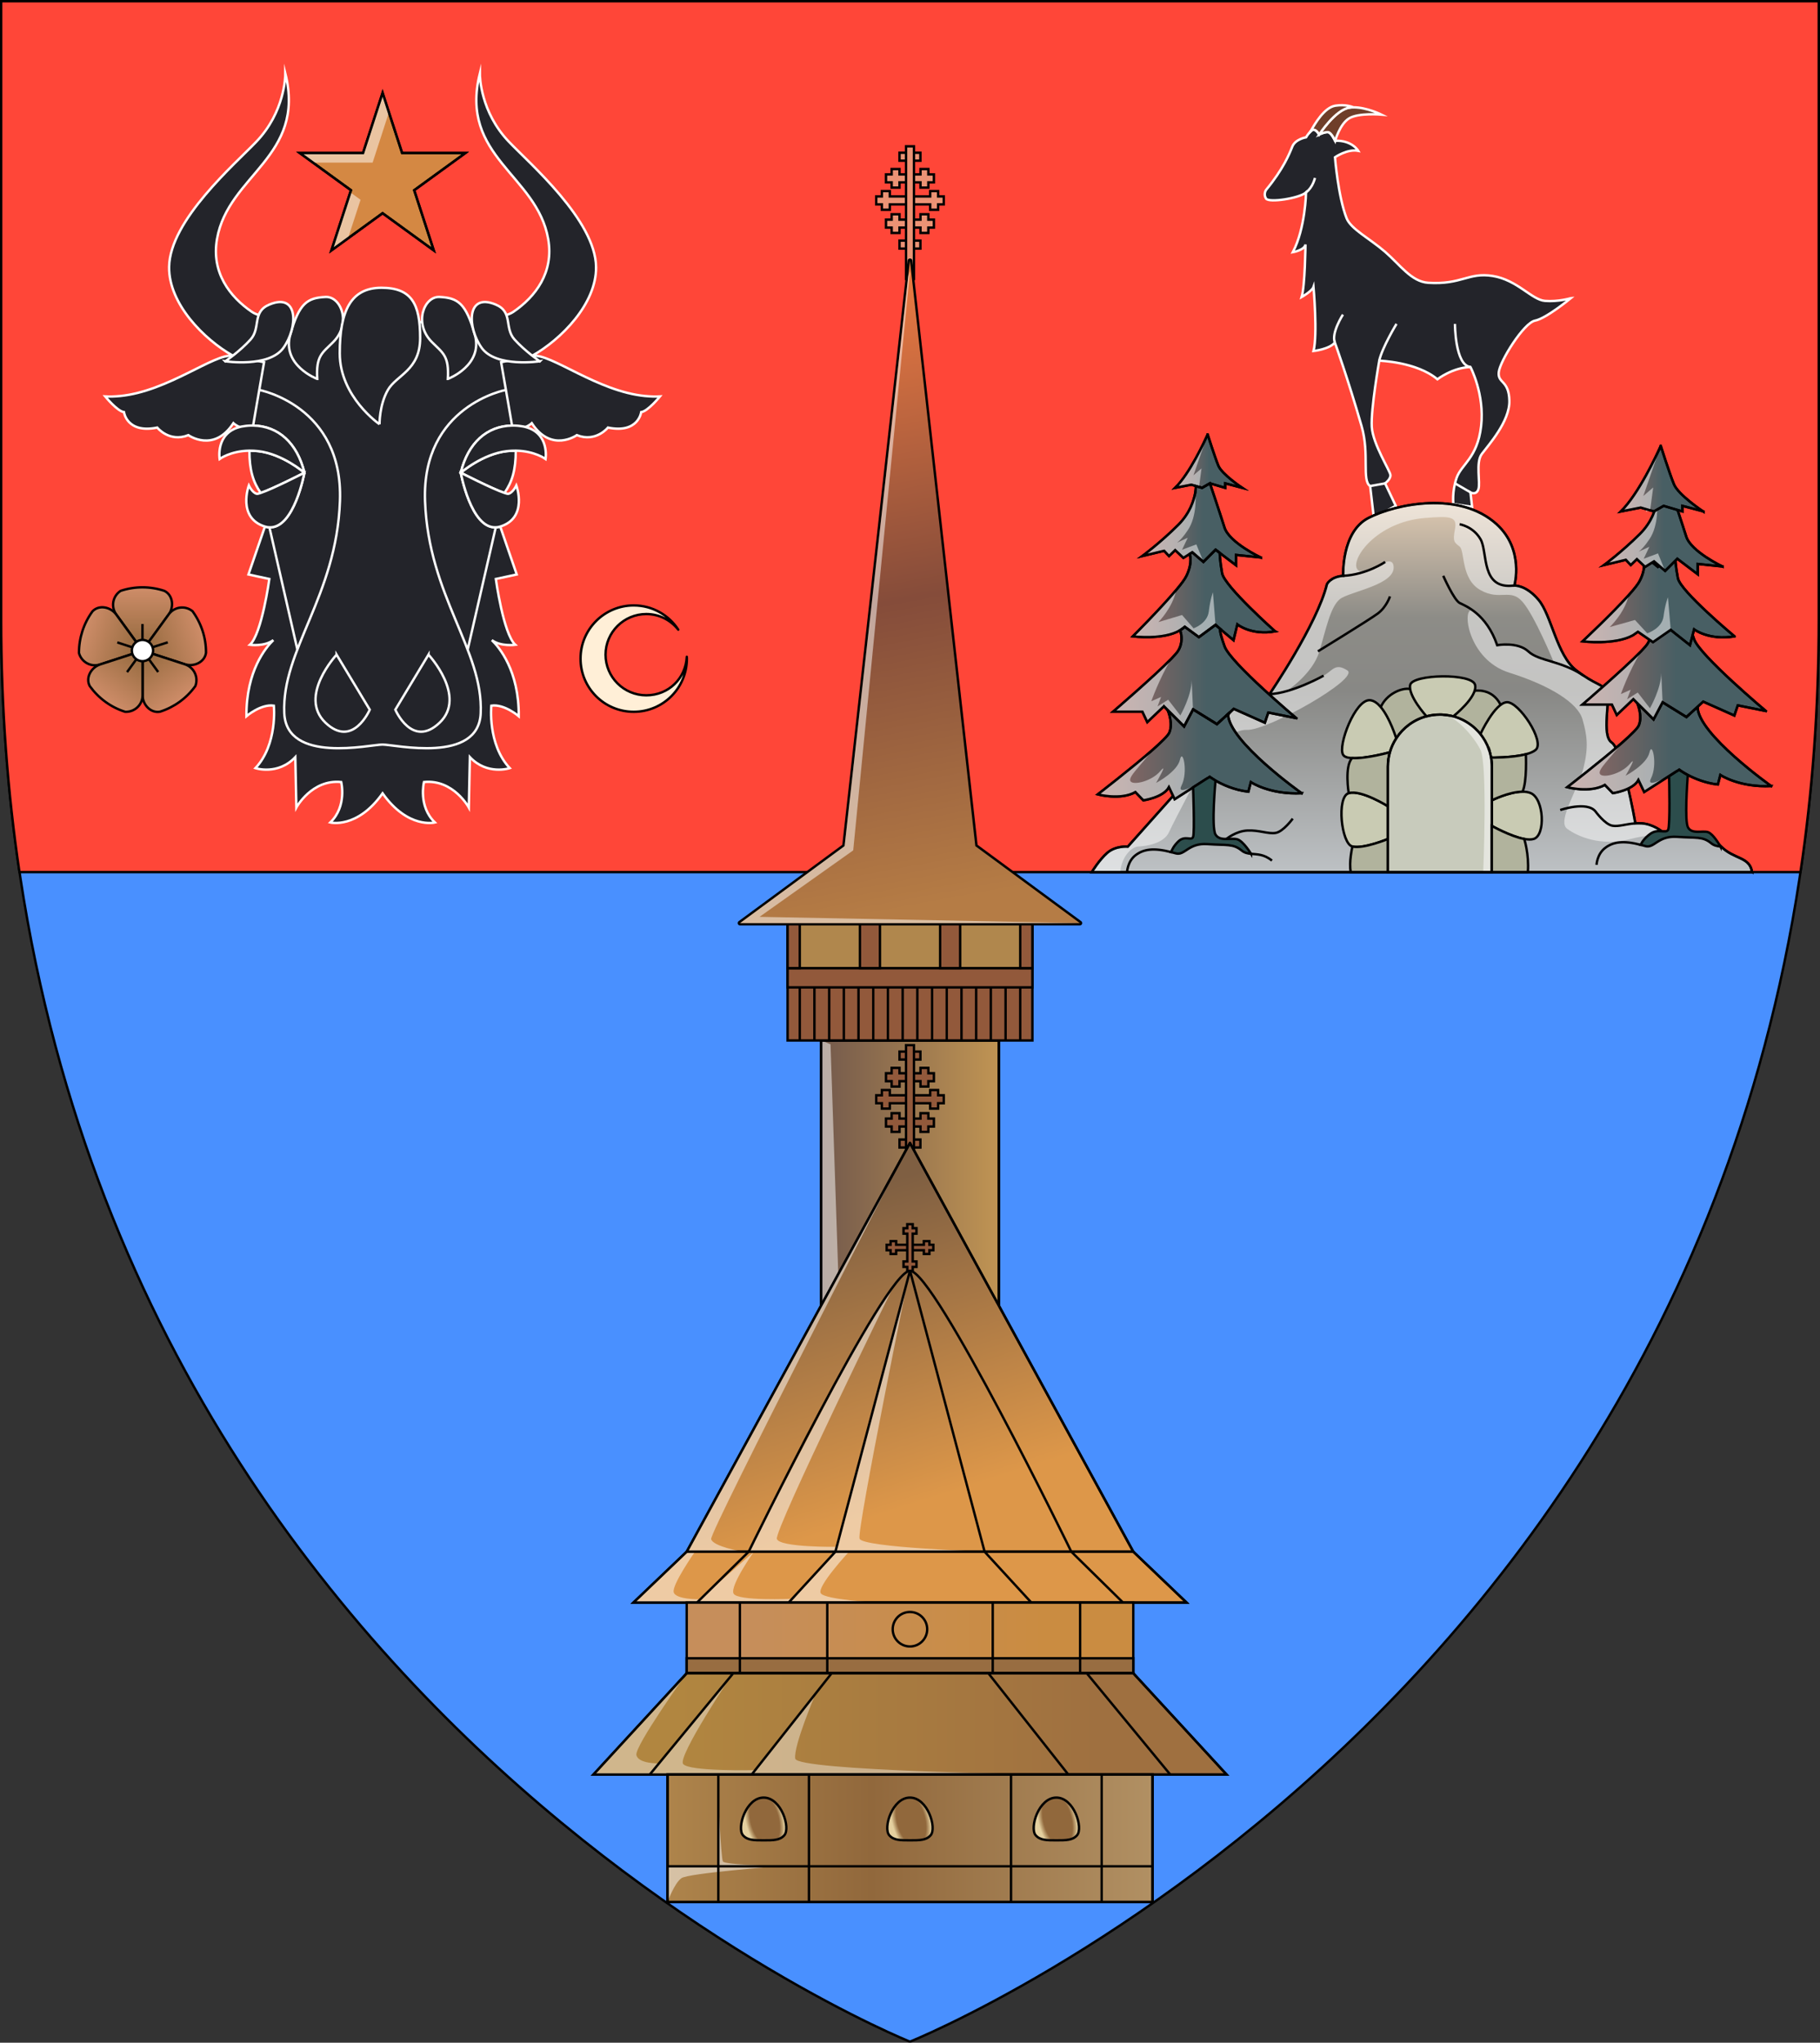 <svg height="213.17" viewBox="0 0 189.95 213.17" width="189.95" xmlns="http://www.w3.org/2000/svg" xmlns:xlink="http://www.w3.org/1999/xlink"><rect x="0" y="0" width="189.95" height="213.17" fill="#333333" stroke="none"/><linearGradient id="a" gradientUnits="userSpaceOnUse" x1="85.7" x2="104.25" y1="122.91" y2="122.91"><stop offset="0" stop-color="#745a4c"/><stop offset="1" stop-color="#c09453"/></linearGradient><linearGradient id="b" gradientUnits="userSpaceOnUse" x1="82.85" x2="94.7" y1="31.06" y2="94.83"><stop offset="0" stop-color="#e97942"/><stop offset=".51" stop-color="#854c3a"/><stop offset="1" stop-color="#b57c45"/></linearGradient><linearGradient id="c" gradientUnits="userSpaceOnUse" x1="81.65" x2="96.57" y1="120.15" y2="166.93"><stop offset=".13" stop-color="#7f5f42"/><stop offset=".8" stop-color="#dd9749"/></linearGradient><linearGradient id="d" gradientUnits="userSpaceOnUse" x1="71.67" x2="118.28" y1="170.93" y2="170.93"><stop offset=".13" stop-color="#c68e5b"/><stop offset=".8" stop-color="#ca8c41"/></linearGradient><linearGradient id="e" gradientUnits="userSpaceOnUse" x1="61.93" x2="128.02" y1="179.9" y2="179.9"><stop offset=".13" stop-color="#b18640"/><stop offset=".8" stop-color="#9f7040"/></linearGradient><linearGradient id="f" gradientUnits="userSpaceOnUse" x1="69.67" x2="120.28" y1="191.84" y2="191.84"><stop offset="0" stop-color="#ae844b"/><stop offset=".42" stop-color="#91683c"/><stop offset="1" stop-color="#b19063"/></linearGradient><radialGradient id="g" cx="94.97" cy="189.82" fx="94.97" fy="189.82" gradientTransform="matrix(.971 -.241 .45 1.815 -82.56 -131.71)" gradientUnits="userSpaceOnUse" r="2.8"><stop offset=".52" stop-color="#91683c"/><stop offset=".71" stop-color="#e4d09f"/></radialGradient><radialGradient id="h" cx="79.7" fx="79.7" gradientTransform="matrix(.971 -.241 .45 1.815 -83 -135.39)" r="2.8" xlink:href="#g"/><radialGradient id="i" cx="110.25" fx="110.25" gradientTransform="matrix(.971 -.241 .45 1.815 -82.11 -128.04)" xlink:href="#g"/><linearGradient id="j" gradientUnits="userSpaceOnUse" x1="14.88" x2="14.88" y1="67.89" y2="61.29"><stop offset="0" stop-color="#91683c"/><stop offset="1" stop-color="#cf8d69"/></linearGradient><linearGradient id="k" x1="14.87" x2="14.87" xlink:href="#j" y1="67.89" y2="65.12"/><linearGradient id="l" gradientTransform="matrix(.309 .951 -.951 .309 74.85 32.76)" x1="14.88" x2="14.88" xlink:href="#j" y1="67.89" y2="61.29"/><linearGradient id="m" gradientTransform="matrix(.309 .951 -.951 .309 74.85 32.76)" x1="14.87" x2="14.87" xlink:href="#j" y1="67.89" y2="65.12"/><linearGradient id="n" gradientTransform="matrix(.309 -.951 .951 .309 -54.29 61.06)" x1="14.88" x2="14.88" xlink:href="#j" y1="67.89"/><linearGradient id="o" gradientTransform="matrix(.309 -.951 .951 .309 -54.29 61.06)" x1="14.87" x2="14.87" xlink:href="#j" y1="67.89" y2="65.12"/><linearGradient id="p" gradientTransform="matrix(-.809 .588 -.588 -.809 66.82 114.07)" x1="14.88" x2="14.88" xlink:href="#j" y1="67.89" y2="61.29"/><linearGradient id="q" gradientTransform="matrix(-.809 .588 -.588 -.809 66.82 114.07)" x1="14.87" x2="14.87" xlink:href="#j" y1="67.89" y2="65.12"/><linearGradient id="r" gradientTransform="matrix(-.809 -.588 .588 -.809 -12.99 131.56)" x1="14.88" x2="14.88" xlink:href="#j" y1="67.89" y2="61.29"/><linearGradient id="s" gradientTransform="matrix(-.809 -.588 .588 -.809 -12.99 131.56)" x1="14.87" x2="14.87" xlink:href="#j" y1="67.89" y2="65.12"/><linearGradient id="t" gradientUnits="userSpaceOnUse" x1="148.4" x2="148.4" y1="52.5" y2="91.01"><stop offset="0" stop-color="#ddc8b0"/><stop offset=".31" stop-color="#8d8c87"/><stop offset=".51" stop-color="#888885"/><stop offset="1" stop-color="#bdc1c4"/></linearGradient><linearGradient id="u" gradientUnits="userSpaceOnUse" x1="122.65" x2="129.65" y1="48.12" y2="48.12"><stop offset="0" stop-color="#996862"/><stop offset=".51" stop-color="#485f64"/></linearGradient><linearGradient id="v" x1="119.22" x2="131.59" xlink:href="#u" y1="54.71" y2="54.71"/><linearGradient id="w" x1="118.24" x2="133.09" xlink:href="#u" y1="62.09" y2="62.09"/><linearGradient id="x" x1="116.17" x2="135.3" xlink:href="#u" y1="70.51" y2="70.51"/><linearGradient id="y" x1="114.57" x2="135.86" xlink:href="#u" y1="78.77" y2="78.77"/><linearGradient id="z" x1="163.57" x2="184.86" xlink:href="#u" y1="78.02" y2="78.02"/><linearGradient id="A" x1="165.17" x2="184.3" xlink:href="#u" y1="69.76" y2="69.76"/><linearGradient id="B" x1="165.17" x2="181.03" xlink:href="#u" y1="62.61" y2="62.61"/><linearGradient id="C" x1="167.41" x2="179.78" xlink:href="#u" y1="55.66" y2="55.66"/><linearGradient id="D" x1="169.16" x2="177.78" xlink:href="#u" y1="49.93" y2="49.93"/><g stroke="#000" stroke-width=".25"><path d="m94.97 213.06s94.85-37.97 94.85-148.46v-64.48h-189.69v64.47c0 110.5 94.84 148.47 94.84 148.47" fill="#4990ff" stroke-miterlimit="10"/><path d="m2.03 91.01c-1.23-8.3-1.91-17.1-1.91-26.42v-64.46h189.7v64.46c0 9.32-.67 18.12-1.91 26.42z" fill="#ff4638" stroke-miterlimit="10"/><path d="m85.7 108.57h18.55v28.68h-18.55z" fill="url(#a)" stroke-linejoin="round"/></g><path d="m86.68 108.98.81 23.99-1.79 3.28v-27.68z" fill="#fff" opacity=".5"/><g stroke="#000" stroke-width=".25"><path d="m85.7 108.57h18.55v28.68h-18.55z" fill="none" stroke-linejoin="round"/><g stroke-miterlimit="10"><path d="m82.2 96.33h25.55v12.25h-25.55z" fill="#92593b"/><path d="m82.2 101.02h25.55v2.02h-25.55z" fill="#92593b"/><path d="m82.2 96.33h25.55v4.7h-25.55z" fill="#b0874d"/><g fill="#92593b"><path d="m82.2 96.33h1.27v4.7h-1.27z"/><path d="m106.48 96.33h1.27v4.7h-1.27z"/><path d="m98.12 96.33h2.09v4.7h-2.09z"/><path d="m89.75 96.33h2.09v4.7h-2.09z"/></g><g fill="none"><path d="m83.47 103.04v5.53"/><path d="m85 103.04v5.53"/><path d="m86.54 103.04v5.53"/><path d="m88.07 103.04v5.53"/><path d="m89.6 103.04v5.53"/><path d="m91.14 103.04v5.53"/><path d="m92.67 103.04v5.53"/><path d="m94.21 103.04v5.53"/><path d="m95.74 103.04v5.53"/><path d="m97.28 103.04v5.53"/><path d="m98.81 103.04v5.53"/><path d="m100.35 103.04v5.53"/><path d="m101.88 103.04v5.53"/><path d="m103.41 103.04v5.53"/><path d="m104.95 103.04v5.53"/><path d="m106.48 103.04v5.53"/></g><g fill="#ec9375"><path d="m98.5 20.5h-.59v-.56h-.83v.56h-4.21v-.56h-.83v.56h-.59v.83h.59v.56h.83v-.56h4.21v.56h.83v-.56h.59z"/><path d="m93.88 15.94h2.18v.83h-2.18z"/><path d="m93.88 25.11h2.18v.83h-2.18z"/><path d="m97.47 18.2h-.58v-.56h-.82v.56h-2.19v-.56h-.82v.56h-.59v.83h.59v.55h.82v-.55h2.19v.55h.82v-.55h.58z"/><path d="m97.47 22.92h-.58v-.56h-.82v.56h-2.19v-.56h-.82v.56h-.59v.83h.59v.56h.82v-.56h2.19v.56h.82v-.56h.58z"/><path d="m94.56 15.27h.83v13.84h-.83z"/></g></g></g><path d="m77.25 96.45c-.05 0-.1-.03-.12-.09-.02-.05 0-.11.04-.14l10.87-8 6.63-59.45.18-1.58c0-.06.06-.11.12-.11s.12.05.12.11l6.81 61.03 10.87 8s.06.09.04.14-.07.09-.12.09h-35.46z" fill="url(#b)"/><path d="m94.97 27.22 6.82 61.08 10.91 8.03h-35.46l10.91-8.03 6.64-59.5zm0-.25c-.13 0-.23.1-.25.22l-.18 1.58-6.63 59.39-10.82 7.97c-.09.06-.12.18-.09.28s.13.17.24.17h35.46c.11 0 .2-.07.24-.17.03-.1 0-.22-.09-.28l-10.82-7.97-6.81-60.97c-.01-.13-.12-.22-.25-.22z"/><path d="m112.7 96.33h-35.45l10.9-8.03 6.65-59.5.17-.47-5.92 60.41-9.78 6.94z" fill="#fff" opacity=".5"/><g stroke="#000" stroke-width=".25"><g fill="#92593b" stroke-miterlimit="10"><path d="m98.5 114.3h-.59v-.55h-.83v.55h-4.21v-.55h-.83v.55h-.59v.83h.59v.56h.83v-.56h4.21v.56h.83v-.56h.59z"/><path d="m93.88 109.74h2.18v.83h-2.18z"/><path d="m93.88 118.92h2.18v.83h-2.18z"/><path d="m97.47 112h-.58v-.56h-.82v.56h-2.19v-.56h-.82v.56h-.59v.83h.59v.56h.82v-.56h2.19v.56h.82v-.56h.58z"/><path d="m97.47 116.73h-.58v-.56h-.82v.56h-2.19v-.56h-.82v.56h-.59v.83h.59v.56h.82v-.56h2.19v.56h.82v-.56h.58z"/><path d="m88.05 115.58h13.84v.83h-13.84z" transform="matrix(0 1 -1 0 210.97 21.02)"/></g><path d="m118.28 161.93-23.31-42.66-23.3 42.66z" fill="url(#c)" stroke-linejoin="round"/><path d="m118.28 161.93 5.56 5.31h-57.73l5.56-5.31" fill="#dd9749" stroke-miterlimit="10"/></g><path d="m94.97 119.27-23.31 42.66-5.56 5.31h25.39s-5.33-.3-5.82-.96 2.95-4.36 2.95-4.36h14.13s-12.74-.42-13.04-1.35 5.26-28.11 5.26-28.11l-7.65 28.96s-5.94.08-6.24-.82 12.24-26.5 12.24-26.5l-4.08 6.48-11.11 21.33h9.05l-4.54 4.94s-5.68.25-6.08-.55 2.1-4.34 2.1-4.34l-5.61 4.94s-2.56.04-2.74-.75 2.24-4.24 2.24-4.24h4.84s-3.01-.54-3.17-1.3 20.74-41.36 20.74-41.36z" fill="#fff" opacity=".5"/><g stroke="#000" stroke-width=".25"><g fill="none"><path d="m72.74 167.24 5.4-5.31s14.27-29.31 16.83-29.31l-7.78 29.31-4.88 5.31" stroke-linejoin="round"/><path d="m117.21 167.24-5.4-5.31s-14.27-29.31-16.83-29.31l7.78 29.31 4.88 5.31" stroke-linejoin="round"/><path d="m118.28 161.93 5.56 5.31h-57.73l5.56-5.31" stroke-miterlimit="10"/><path d="m118.28 161.93-23.31-42.66-23.3 42.66z" stroke-linejoin="round"/></g><g stroke-miterlimit="10"><path d="m97.41 129.9h-.41v-.38h-.58v.38h-2.89v-.38h-.58v.38h-.41v.57h.41v.39h.58v-.39h2.89v.39h.58v-.39h.41z" fill="#92593b"/><path d="m95.26 132.62v-.41h.39v-.57h-.39v-2.9h.39v-.57h-.39v-.42h-.57v.42h-.39v.57h.39v2.9h-.39v.57h.39v.41z" fill="#92593b"/><path d="m71.67 167.24h46.61v7.37h-46.61z" fill="url(#d)"/><path d="m71.67 173.05h46.61v1.56h-46.61z" fill="#986d41"/><g fill="none"><path d="m77.22 167.24v7.37"/><path d="m86.34 167.24v7.37"/><path d="m112.73 167.24v7.37"/><path d="m103.61 167.24v7.37"/><circle cx="94.97" cy="170.02" r="1.8"/></g><path d="m128.02 185.19-9.74-10.58h-46.61l-9.74 10.58z" fill="url(#e)"/></g></g><path d="m71.67 174.61-9.74 10.57h46.58s-25.28-.39-25.51-1.65 2.14-6.82 2.14-6.82l-6.33 8.01s-6.96.17-7.52-.65 5.08-9.27 5.08-9.27l-7.6 9.22s-2.15.06-2.35-.87 5.25-8.54 5.25-8.54z" fill="#fff" opacity=".4"/><g stroke="#000" stroke-miterlimit="10" stroke-width=".25"><g fill="none"><path d="m67.81 185.19 8.72-10.58"/><path d="m78.45 185.19 8.35-10.58"/><path d="m122.14 185.19-8.72-10.58"/><path d="m111.5 185.19-8.35-10.58"/><path d="m128.02 185.19-9.74-10.58h-46.61l-9.74 10.58z"/></g><path d="m69.67 185.19h50.62v13.3h-50.62z" fill="url(#f)"/></g><path d="m69.67 198.49s.7-1.96 1.45-2.49 10.14-1.24 10.14-1.24h3.17s-8.79-.02-8.99-.52-.47-6.65-.47-6.65v7.14l-5.3.03z" fill="#fff" opacity=".5"/><g stroke-miterlimit="10" stroke-width=".25"><g stroke="#000"><g fill="none"><path d="m69.67 194.76h50.61"/><path d="m84.43 185.19v13.3"/><path d="m74.97 185.19v13.3"/><path d="m105.52 185.19v13.3"/><path d="m114.98 185.19v13.3"/></g><path d="m94.97 192.05c1.02 0 1.7 0 2.16-.53.66-.76-.31-3.93-2.16-3.93s-2.82 3.17-2.16 3.93c.46.53 1.15.53 2.16.53z" fill="url(#g)"/><path d="m79.7 192.05c1.02 0 1.7 0 2.16-.53.66-.76-.31-3.93-2.16-3.93s-2.82 3.17-2.16 3.93c.46.53 1.15.53 2.16.53z" fill="url(#h)"/><path d="m110.25 192.05c1.02 0 1.7 0 2.16-.53.66-.76-.31-3.93-2.16-3.93s-2.82 3.17-2.16 3.93c.46.53 1.15.53 2.16.53z" fill="url(#i)"/><path d="m69.67 185.19h50.62v13.3h-50.62z" fill="none"/></g><g stroke="#fff"><g fill="#23242a"><path d="m26.96 47.08c2.55.29 4.81 2.25 4.81 2.25s-3.31 1.7-4.56 2.11c-.79-1.13-1.18-2.37-1.18-4.41.29 0 .6.01.93.05z"/><path d="m62.21 27.86c.05 3.85-3.66 7.57-6.64 9.25-.02.02-.05.03-.07.04h-.01c-.5.28-.97.5-1.41.65-.23.09-.45.15-.65.19 0 0 1 1.62 1.24 3.52.06.39.08.78.05 1.17-.03.42-.13 1.05-.29 1.8-.01.06-.03.12-.04.18-.29.03-.62-.03-.95-.25-2.62.05-4.59 1.81-5.35 4.92 0 0 1.06 5.82 3.65 5.7.15 0 .31-.03.47-.08l1.72 5-2.18.47s.78 5.72 2.03 6.87c0 0-1.51.21-2.45-.49.75.72 2.85 3.19 2.81 7.94 0 0-1.51-1.3-2.86-1.1 0 0-.42 4.02 1.92 6.52 0 0-2.34.78-4.16-1.15l-.11 5.26s-1.61-2.97-4.68-2.66c0 0-.63 2.53 1.14 4.22 0 0-2.8.71-5.46-3.04-2.66 3.75-5.46 3.04-5.46 3.04 1.77-1.69 1.14-4.22 1.14-4.22-3.07-.31-4.68 2.66-4.68 2.66l-.11-5.26c-1.82 1.93-4.16 1.15-4.16 1.15 2.34-2.5 1.92-6.52 1.92-6.52-1.35-.2-2.86 1.1-2.86 1.1-.04-4.75 2.06-7.22 2.81-7.94-.94.7-2.45.49-2.45.49 1.25-1.15 2.03-6.87 2.03-6.87l-2.18-.47 1.72-5c.16.05.32.08.47.08 2.59.12 3.65-5.7 3.65-5.7-.76-3.11-2.73-4.87-5.35-4.92-.33.22-.66.28-.95.25-.01-.06-.03-.12-.04-.18-.16-.75-.26-1.38-.29-1.8-.03-.39-.01-.78.05-1.17.24-1.9 1.24-3.52 1.24-3.52-.2-.04-.42-.1-.65-.19-.44-.15-.91-.37-1.41-.65h-.01s-.05-.02-.07-.04c-2.98-1.68-6.69-5.4-6.64-9.25.06-4.88 6.94-10.8 9.11-13.08 2.96-3.1 3.02-6.8 3.02-7.12 2.17 8.71-5.96 10.58-7.13 17.27-.62 3.5 1.33 6.04 3.63 7.61.19.13.43.24.73.34.87.3 2.15.48 3.59.59.05 0 .11.01.17.01 1.63.12 3.44.15 5.02.14 2.32-.02 4.14-.11 4.14-.11s1.82.09 4.14.11c1.58.01 3.39-.02 5.02-.14.06 0 .12-.01.17-.01 1.44-.11 2.72-.29 3.59-.59.3-.1.54-.21.73-.34 2.3-1.57 4.25-4.11 3.63-7.61-1.17-6.69-9.3-8.56-7.13-17.27 0 .32.06 4.02 3.02 7.12 2.17 2.28 9.05 8.2 9.11 13.08z"/><path d="m27.56 37.8-.77 4.44-.37 2.17c-.33.22-.66.28-.95.25-.17-.01-.32-.05-.45-.1-.4-.15-.66-.4-.66-.4-2.05 3.14-4.7 1.25-4.7 1.25-2 .79-3.25-.79-3.25-.79-3.18.65-3.47-1.61-3.47-1.61-.71-.1-1.96-1.64-1.96-1.64.5.03 1 .01 1.51-.04h.03c5.03-.49 9.85-4.47 11.74-4.19.04 0 .07 0 .1.01h.01l2.56.52z"/><path d="m31.77 49.33s-2.26-1.96-4.81-2.25c-.33-.04-.64-.05-.93-.05-1.99.03-3.11.87-3.11.87s-.44-2.68 2.1-3.34c.13-.04.27-.06.41-.08.29-.05.62-.08.99-.07 2.62.05 4.59 1.81 5.35 4.92z"/><path d="m31.77 49.33s-1.06 5.82-3.65 5.7c-.15 0-.31-.03-.47-.08-2.93-.91-1.68-4.29-1.68-4.29s.35.75.82.87c.07.02.22-.02.42-.09 1.25-.41 4.56-2.11 4.56-2.11z"/></g><path d="m28.12 55.03 2.92 12.77" fill="none"/><path d="m35.13 68.32 3.46 5.74s-1.76 4.1-4.63 1.35 1.17-7.09 1.17-7.09z" fill="none"/><g fill="#23242a"><path d="m33.1 39.54s-3.73-1.4-2.8-4.65 1.76-3.81 3.68-3.9c1.62-.08 2.73 2.77.79 4.71-1.16 1.16-1.8 1.43-1.66 3.84z"/><path d="m23.5 37.7s4.57.7 6.08-1.4 1.62-5.8-1.46-4.52c-1.85.77-.87 2.43-1.97 3.65s-2.64 2.28-2.64 2.28z"/><path d="m52.9 47.08c-2.55.29-4.81 2.25-4.81 2.25s3.31 1.7 4.56 2.11c.79-1.13 1.18-2.37 1.18-4.41-.29 0-.6.01-.93.05z"/></g><path d="m52.8 40.69s-8.8 1.64-8.44 11.59 6.1 15.54 5.81 22.15c-.23 5.3-8.95 3.27-10.25 3.27s-10.01 2.03-10.25-3.27c-.29-6.62 5.45-12.2 5.81-22.15s-8.44-11.59-8.44-11.59" fill="none"/><g fill="#23242a"><path d="m52.3 37.8.77 4.44.37 2.17c.33.22.66.28.95.25.17-.01.32-.05.45-.1.4-.15.66-.4.66-.4 2.05 3.14 4.7 1.25 4.7 1.25 2 .79 3.25-.79 3.25-.79 3.18.65 3.47-1.61 3.47-1.61.71-.1 1.96-1.64 1.96-1.64-.5.03-1 .01-1.51-.04-.01 0-.02 0-.03 0-5.03-.49-9.85-4.47-11.74-4.19-.04 0-.07 0-.1.01h-.01l-2.56.52z"/><path d="m48.09 49.33s2.26-1.96 4.81-2.25c.33-.04.64-.05.93-.05 1.99.03 3.11.87 3.11.87s.44-2.68-2.1-3.34c-.13-.04-.27-.06-.41-.08-.29-.05-.62-.08-.99-.07-2.62.05-4.59 1.81-5.35 4.92z"/><path d="m48.09 49.33s1.06 5.82 3.65 5.7c.15 0 .31-.03.47-.08 2.93-.91 1.68-4.29 1.68-4.29s-.35.75-.82.87c-.07.02-.22-.02-.42-.09-1.25-.41-4.56-2.11-4.56-2.11z"/></g><path d="m51.74 55.03-2.93 12.77" fill="none"/><path d="m44.72 68.32-3.46 5.74s1.76 4.1 4.63 1.35-1.17-7.09-1.17-7.09z" fill="none"/><g fill="#23242a"><path d="m46.75 39.54s3.73-1.4 2.8-4.65-1.76-3.81-3.68-3.9c-1.62-.08-2.73 2.77-.79 4.71 1.16 1.16 1.8 1.43 1.66 3.84z"/><path d="m56.35 37.7s-4.57.7-6.08-1.4-1.62-5.8 1.46-4.52c1.85.77.87 2.43 1.97 3.65s2.64 2.28 2.64 2.28z"/><path d="m39.61 44.27s-4.14-2.84-4.15-7.38 1.21-6.86 4.35-6.86 4.04 1.67 4.04 5.24c0 3.38-2.47 3.86-3.37 5.43s-.87 3.58-.87 3.58z"/></g></g><path d="m39.93 9.69 2.04 6.28h6.6l-5.34 3.88 2.04 6.28-5.34-3.88-5.34 3.88 2.04-6.28-5.34-3.88h6.6z" fill="#d48843" stroke="#000"/></g><path d="m40.59 11.73-1.7 5.24h-6.22l-1.39-1h6.61l2.04-6.28z" fill="#fff" opacity=".5"/><path d="m37.63 20.85-1.31 4.02-1.73 1.26 1.97-6.06z" fill="#fff" opacity=".5"/><g stroke-width=".25"><g stroke="#000"><g stroke-miterlimit="10"><path d="m39.93 9.69 2.04 6.28h6.6l-5.34 3.88 2.04 6.28-5.34-3.88-5.34 3.88 2.04-6.28-5.34-3.88h6.6z" fill="none"/><path d="m14.87 67.89-2.74-3.77c-.58-.8-.37-1.92.46-2.46 1.48-.49 3.08-.49 4.56 0 .89.43 1.04 1.66.46 2.46z" fill="url(#j)"/><path d="m14.87 65.12v2.77" fill="url(#k)"/><path d="m14.87 67.88 2.74-3.77c.58-.8 1.71-.95 2.48-.33.92 1.26 1.42 2.78 1.41 4.34-.13.98-1.26 1.5-2.2 1.2z" fill="url(#l)"/><path d="m17.51 67.03-2.64.85" fill="url(#m)"/><path d="m14.87 67.9-4.43 1.44c-.94.31-1.94-.24-2.2-1.2 0-1.56.49-3.08 1.41-4.34.68-.72 1.9-.47 2.48.33z" fill="url(#n)"/><path d="m12.24 67.04 2.63.86" fill="url(#o)"/><path d="m14.88 67.89 4.43 1.44c.94.31 1.43 1.34 1.08 2.26-.91 1.27-2.21 2.21-3.69 2.68-.97.18-1.82-.73-1.82-1.72z" fill="url(#p)"/><path d="m16.51 70.13-1.63-2.24" fill="url(#q)"/><path d="m14.88 67.9v4.66c0 .99-.83 1.77-1.82 1.72-1.49-.47-2.78-1.42-3.69-2.68-.47-.87.14-1.95 1.08-2.26z" fill="url(#r)"/><path d="m13.26 70.14 1.62-2.24" fill="url(#s)"/><circle cx="14.87" cy="67.89" fill="#fff" r="1.11"/></g><path d="m71.69 68.73c0 3.07-2.48 5.55-5.55 5.55s-5.55-2.48-5.55-5.55 2.49-5.55 5.55-5.55c1.95 0 3.67 1.01 4.65 2.53-.78-.99-1.98-1.63-3.34-1.63-2.34 0-4.25 1.9-4.25 4.24s1.91 4.24 4.25 4.24 4.12-1.78 4.23-4.02c.01.06.01.13.01.19z" fill="#ffefd7" stroke-linejoin="round"/></g><g stroke="#fff"><g stroke-miterlimit="10"><path d="m163.94 31.12s-2.57 2.12-3.73 2.34c-1.17.22-3.68 4.23-3.79 5.4s1.06.78 1.11 2.95c.06 2.17-2.22 4.68-2.88 5.57s-.12 3-.35 3.67c-.22.67-.83.34-.83.34l.17 1.5-1.95-.28s-.17-1.28.33-2.73c.5-1.44 2.17-2.06 2.56-5.4s-1.11-6.18-1.11-6.18c-1.89.06-3.45 1.28-3.45 1.28-2.17-1.83-6.07-1.94-6.07-1.94s-.89 5.06-.78 6.9 1.95 4.62 1.95 5.06-.56.84-.56.84l1.11 2.34-2.28 1.28-.39-3.34c-.89-.56-.05-3.34-.89-6.24-1.44-5-2.79-8.73-2.79-8.73-.59.7-2.23.88-2.23.88.44-1.72 0-6.69 0-6.69-.15.44-1.24 1.06-1.24 1.06.36-1.17.4-5.49.4-5.49-.08.59-1.32.81-1.32.81 1.32-2.51 1.38-6.24 1.38-6.24-.68.61-3.9 1.11-4.18.64-.29-.46 0-.89 0-.89 1.82-2.21 2.43-3.75 2.75-4.54.32-.78 1.43-.96 1.43-.96s.21-.36.44-.58c0-.01 0-.01 0-.02.11-.11.23-.19.33-.19.33 0 .58.5.58.5s.57-.28.93-.25c.35.04.74.9.74.9 1.77-.08 2.43 1.05 2.43 1.05-1.12-.23-2.43.67-2.43.67s.32 4.08 1.21 6.36c.45 1.14 2.43 2.13 4.01 3.5s2.76 3.13 4.51 3.24c3.51.22 4.18-1.12 6.74-.71s4.06 2.49 5.45 2.6 2.68-.28 2.68-.28z" fill="#23242a"/><g fill="none"><path d="m137.24 18.57s-.22.98-.92 1.5"/><path d="m139.32 35.75c-.41-.99.84-2.92.84-2.92"/><path d="m143.95 37.63c.31-1.38 1.8-3.83 1.8-3.83"/><path d="m153.47 38.3c-1.62-.17-1.62-4.5-1.62-4.5"/></g><path d="m144.18 11.96s-2.42-.21-3.39.4-1.44 2.33-1.44 2.33-.39-.86-.74-.9c-.36-.03-.93.25-.93.25s1.69-2.6 3.16-2.81c.13-.02.27-.03.41-.03 1.37-.01 2.93.76 2.93.76z" fill="#6f3e2a"/><path d="m141.25 11.2c-.14 0-.28 0-.41.03-1.47.21-3.16 2.81-3.16 2.81s-.25-.5-.58-.5c-.1 0-.22.08-.33.19.46-.81 1.44-2.52 2.6-2.7 1.05-.16 1.75.11 1.88.17z" fill="#6f3e2a"/><g fill="none"><path d="m141.27 11.21s-.01 0-.02-.01"/><path d="m136.77 13.73s-.01.01-.01.02"/></g></g><g fill="none" stroke-linejoin="round"><path d="m143.01 50.72 1.56-.28"/><path d="m153.47 51.38-1.62-.94"/></g></g><path d="m182.86 91.01h-68.91s.77-1.28 1.64-2.03c.87-.74 2.12-.63 2.12-.63l9.22-10.33 1.31-3.51s1.54-1.98 4.26-2.07c0 0 4.97-7.28 5.99-11.47 0 0 .36-.78 1.7-.88 0 0-.22-4.56 2.62-6.03 2.85-1.47 9.54-2.88 13.4.66 2.9 2.65 1.84 6.39 1.84 6.39s1.2-.09 2.53 1.5c1.34 1.58 1.89 5.77 3.92 7.34 2.02 1.56 2.71 1.38 3.17 2.16.47.78-.59 4.64.54 5.38 1.1.73 2.43 8.2 2.47 8.43.2-.01.41-.01.63 0 1.21.06 2.19.88 2.19.88 1.35.01 4.63.04 6.13 1.54 1.37 1.37 2.98 1.03 3.23 2.67z" fill="url(#t)" stroke="#000" stroke-miterlimit="10"/></g><path d="m175.02 87.33s-1.69-.59-4.83.22c-3.13.82-5.54-.26-6.63-1.06-1.09-.79 1.16-4.15 1.71-6.36.54-2.21.37-3.39-.11-5.07-.48-1.69-3.35-3.52-7.66-4.87-4.31-1.36-4.96-6.77-3.85-6.51s2.59 3.65 2.59 3.65 2.31-.1 2.91.39c1.41 1.16 3.02 1.4 3.02 1.4s-1.99-4.86-3.27-6.32c-1.27-1.46-2.34-.06-4.39-1.22-2.06-1.16-1.61-4.09-2.17-4.54s-.74-.51-.49-1.81-.36-1.41-3.19-1.17c-4.96.42-7.66 4.21-7.03 5.3.62 1.1 3.51-1.79 3.8-.37.42 2.04-4.63 2.73-5.61 3.55-.98.83-1.41 3.06-2.12 5.44-.7 2.37-3.43 4.15-3.43 4.15.72-.18 2.62-.99 3.73-1.54 1.11-.56 1.29-1.48 2.62-.63 1.34.84-8.32 6.3-10.49 6.21s-4.47 3.63-4.47 3.63-3.08 5.78-3.64 7.02c-.56 1.25-2.49 1.49-3.21 1.52-.73.03-1.77 1.09-1.89 2.67h-2.98s.77-1.28 1.64-2.03c.87-.74 2.12-.63 2.12-.63l9.22-10.33 1.31-3.51s1.54-1.98 4.26-2.07c0 0 4.97-7.28 5.99-11.47 0 0 .36-.78 1.7-.88 0 0-.22-4.56 2.62-6.03 2.85-1.47 9.54-2.88 13.4.66 2.9 2.65 1.84 6.39 1.84 6.39s1.2-.09 2.53 1.5c1.34 1.58 1.89 5.77 3.92 7.34 2.02 1.56 2.71 1.38 3.17 2.16.47.78-.59 4.64.54 5.38 1.1.73 2.43 8.2 2.47 8.43.2-.01.41-.01.63 0 1.21.06 2.19.88 2.19.88.35 0 .83.01 1.37.03z" fill="#fff" opacity=".5"/><g stroke="#000" stroke-miterlimit="10" stroke-width=".25"><g fill="none"><path d="m170.61 85.93c-.91.06-1.67.35-2.32.24-.79-.13-1.77-1.49-1.77-1.49-.89-1.11-3.68-.15-3.68-.15"/><path d="m152.34 54.71s1.42.22 2.19 1.58-.02 5.28 3.51 4.81"/><path d="m144.57 58.64s-1.93 1.33-4.38 1.45"/><path d="m150.63 60.09s1.12 2.54 1.72 2.84 2.78 1.11 3.91 4.4c0 0 2.13-.39 3.25.65s3.37.93 5.77 2.53"/><path d="m138.14 70.51s-3.25 1.83-5.65 1.93"/><path d="m145.07 62.24s-.37 1.12-1.28 1.79-6.24 3.94-6.24 3.94"/></g><path d="m144.11 73.78c.61-1.36 2.18-2.04 3.06-1.88l2.65 2.69-3.53 2.9-3.02-1.68.83-2.03z" fill="#b1b39d"/><path d="m156.62 73.56c-.91-1.82-2.72-1.47-2.72-1.47l-3.19 2.78 3.26 3.02 2.65-4.32z" fill="#b1b39d"/><g fill="#c9cbb3"><path d="m145.72 77.05s-.02.03-.02.04l-.64 1.41s-2.51.7-3.95.61c-.45-.02-.8-.12-.93-.34-.59-.91 1.26-5.83 2.81-5.7.4.04.77.31 1.11.71.97 1.14 1.62 3.27 1.62 3.27z"/><path d="m144.86 84.14v3.41s-2.55 1.06-3.71.79-1.68-5.18-.39-5.57c1.3-.39 4.1 1.37 4.1 1.37z"/><path d="m151.68 74.75s2.57-2.03 2.27-3.28-6.51-1.12-6.77 0 1.7 3.28 1.7 3.28"/><path d="m160.28 78.25c-.23.2-.6.35-1.03.46-1.45.38-3.63.35-3.63.35v-.02s-1.09-2.4-1.09-2.4t-.01-.02s-.01-.01-.01-.02c0 0 1.5-3.24 2.75-3.32s4.01 4.1 3.02 4.97z"/><path d="m160.07 87.55c-.26.08-.6.07-.98 0-1.43-.26-3.38-1.36-3.38-1.36v-2.67s1.79-.9 3.2-.9c.32 0 .61.04.86.15 1.38.6 1.55 4.4.3 4.78z"/></g><g fill="#b1b39d"><path d="m144.86 87.55v3.46h-3.88c-.22-1.03.17-2.67.17-2.67 1.16.27 3.71-.79 3.71-.79z"/><path d="m145.07 78.5c-.14.48-.21.98-.21 1.5v4.14s-2.8-1.76-4.1-1.37c0 0-.46-2.82.36-3.66 1.44.09 3.95-.61 3.95-.61z"/><path d="m158.9 82.62c-1.41 0-3.2.9-3.2.9v-3.52c0-.18-.01-.35-.03-.53-.01-.14-.03-.29-.06-.43v.02s2.19.03 3.64-.35c0 0 .14 2.89-.35 3.91z"/></g><path d="m155.7 80v11.01h-10.85v-11.01c0-.52.07-1.02.21-1.5.14-.5.36-.98.64-1.41 0-.01.01-.03.02-.04.72-1.11 1.84-1.95 3.16-2.3h.02c.44-.12.9-.18 1.38-.18.16 0 .32 0 .47.03.16.01.32.03.48.06.14.02.27.05.41.09h.03s.04.01.06.02c.15.04.3.09.45.15.02 0 .04.01.06.02.1.04.2.08.3.13.06.02.12.05.17.08.13.07.27.14.39.22.02.01.03.02.05.03.12.08.25.16.36.25.12.08.23.17.34.27.05.04.09.08.13.12.09.08.17.16.25.25.02.01.03.02.04.04.08.09.16.18.24.27 0 .01.01.02.01.02t.01.02s.03.03.04.05c.09.11.17.23.25.35.02.02.03.05.04.07.09.13.17.27.24.42.01.01.01.03.02.04.07.13.14.27.19.42.06.15.12.31.17.47.04.15.08.29.11.44 0 .05.01.09.02.14.03.14.05.29.06.43.02.18.03.35.03.53z" fill="#c8cbbc"/></g><path d="m155.7 80v11.01h-.9s.47-11.28-.29-12.77c-.68-1.35-2.44-3.39-3.8-3.65 2.79.22 4.99 2.56 4.99 5.41z" fill="#fff" opacity=".5"/><g stroke="#000" stroke-miterlimit="10" stroke-width=".25"><path d="m155.7 80v11.01h-10.85v-11.01c0-.52.07-1.02.21-1.5.14-.5.36-.98.64-1.41 0-.01.01-.03.02-.04.72-1.11 1.84-1.95 3.16-2.3h.02c.44-.12.9-.18 1.38-.18.16 0 .32 0 .47.03.16.01.32.03.48.06.14.02.27.05.41.09h.03s.04.01.06.02c.15.04.3.09.45.15.02 0 .04.01.06.02.1.04.2.08.3.13.06.02.12.05.17.08.13.07.27.14.39.22.02.01.03.02.05.03.12.08.25.16.36.25.12.08.23.17.34.27.05.04.09.08.13.12.09.08.17.16.25.25.02.01.03.02.04.04.08.09.16.18.24.27 0 .01.01.02.01.02t.01.02s.03.03.04.05c.09.11.17.23.25.35.02.02.03.05.04.07.09.13.17.27.24.42.01.01.01.03.02.04.07.13.14.27.19.42.06.15.12.31.17.47.04.15.08.29.11.44 0 .05.01.09.02.14.03.14.05.29.06.43.02.18.03.35.03.53z" fill="none"/><path d="m159.46 91.01h-3.76v-4.82s1.95 1.1 3.38 1.36c0 0 .52 1.58.38 3.46z" fill="#b1b39d"/><path d="m182.86 91.01h-68.91s.77-1.28 1.64-2.03c.87-.74 2.12-.63 2.12-.63l9.22-10.33 1.31-3.51s1.54-1.98 4.26-2.07c0 0 4.97-7.28 5.99-11.47 0 0 .36-.78 1.7-.88 0 0-.22-4.56 2.62-6.03 2.85-1.47 9.54-2.88 13.4.66 2.9 2.65 1.84 6.39 1.84 6.39s1.2-.09 2.53 1.5c1.34 1.58 1.89 5.77 3.92 7.34 2.02 1.56 2.71 1.38 3.17 2.16.47.78-.59 4.64.54 5.38 1.1.73 2.43 8.2 2.47 8.43.2-.01.41-.01.63 0 1.21.06 2.19.88 2.19.88 1.35.01 4.63.04 6.13 1.54 1.37 1.37 2.98 1.03 3.23 2.67z" fill="none"/><path d="m129.65 50.91-1.78-.47v.47l-1.59-.47-.82.47-.32-.09-.33-.1-.47-.14-1.69.33c1.53-1.5 3.07-4.86 3.35-5.48l.03-.09h.01s.74 2.33 1.11 3.24c.36.91 2.5 2.33 2.5 2.33z" fill="url(#u)"/><path d="m131.59 58.18-2.59-.27v1.08l-1.7-1.29s-.43-.33-.43-.33l-1.27 1.27-1.16-1-.28.17-.65.41-.86-.81-.64.62-.51-.55-2.28.55s1.85-1.36 3.75-3.25c1.24-1.24 1.64-2.59 1.78-3.38.03-.2.04-.35.05-.46.01-.14.01-.22.01-.22l.33.1.32.09.82-.47s1.02 3.02 1.52 4.61c.5 1.58 3.79 3.13 3.79 3.13z" fill="url(#v)"/><path d="m133.09 65.89c-2.5.45-3.95-.73-3.95-.73l-.4 1.65-1.39-1.17-.5-.43-1.73 1.28-1.47-1.08-.49.36c-1.75 1.05-4.93.64-4.93.64s2.86-2.85 4.52-4.83c.52-.61.92-1.15 1.08-1.49.69-1.45.33-2.28.33-2.28l.28-.17 1.16 1 1.27-1.27.43.32c0 .11.02.85.25 2.13.25 1.37 5.54 6.07 5.54 6.07z" fill="url(#w)"/><path d="m135.3 74.95-2.93-.59-.36 1.06-3.25-1.45-.59.54-1.16 1.06-2.49-1.54-.94 1.78-1.72-1.71s-.39-.39-.39-.39l-1.73 1.65-.51-1.09h-3.06s4.32-3.71 6.09-5.54c.34-.35.58-.63.69-.8.52-.83.36-1.69.26-2.02-.02-.1-.04-.14-.04-.14.18-.1.35-.22.49-.36l1.47 1.08 1.73-1.28.5.43s-.17.1.45 1.82 7.49 7.49 7.49 7.49z" fill="url(#x)"/><path d="m135.86 82.78c-3.35.17-5.31-1.16-5.31-1.16l-.26 1c-1.51-.17-2.74-.77-3.43-1.16-.39-.23-.6-.39-.6-.39l-.02.02s-.11.06-.21.12l-.12.07-1.39.89-1.92 1.23-.6-1.26c-.59 1.09-2.67 1.38-2.67 1.38l-.83-.86c-1.57.88-3.93.24-3.93.24s3.53-2.72 5.74-4.66c.91-.81 1.59-1.47 1.72-1.77.42-.96-.1-2.23-.17-2.37l1.72 1.71.94-1.78 2.49 1.54 1.16-1.06c.04 2.86 7.69 8.27 7.69 8.27z" fill="url(#y)"/></g><g fill="#fff"><path d="m119.22 74.27h-3.06s4.32-3.71 6.09-5.54c-1.31 2.2-2.09 4.45-2.09 4.45l1.02-.45-.37.99 1.11-.7 1.27 1.64s1.18-2.05 1.18-3.69l.14 3.06-.94 1.78-1.72-1.71s-.39-.39-.39-.39l-1.73 1.65z" opacity=".5"/><path d="m121.51 57.48-2.28.55s1.85-1.36 3.75-3.25c1.24-1.24 1.64-2.59 1.78-3.38.02.19.21 2.46-.8 3.94-.48.72-.85 1.09-1.11 1.29l1.11-.51-.59 1.25 1.49-.56.75 1.83-1.16-1-.28.17-.65.41-.86-.81-.64.62z" opacity=".5"/><path d="m124.34 50.58-1.69.33c1.53-1.5 3.07-4.86 3.35-5.48l-1.44 4.17.84-.72-.26 1.94-.34.12c.01-.14.01-.22.01-.22z" opacity=".5"/><path d="m125.9 81.28-1.39.89-1.92 1.23-.6-1.26c-.59 1.09-2.67 1.38-2.67 1.38l-.83-.86c-1.57.88-3.93.24-3.93.24s3.53-2.72 5.74-4.66c-1.3 1.74-2.6 2.84-2.31 3.29s2.21 0 3.11-1.06c.86-1.01-.33 1.03-.44 1.23.13-.06 2.21-1.19 2.49-2.42.28-1.27.88 1.29.16 2.7-.58 1.15 1.7-.15 2.59-.7z" opacity=".5"/><path d="m118.24 66.41s2.86-2.85 4.52-4.83c-.38 1.86-1.86 3.34-1.86 3.34l2.47-.74 1.2 1.39s1.44-.49 1.59-1.76.43-2 .43-2l.27 3.4-1.73 1.28-1.47-1.08-.49.36c-1.75 1.05-4.93.64-4.93.64z" opacity=".5"/></g><g stroke="#000" stroke-miterlimit="10" stroke-width=".25"><g fill="none"><path d="m129.65 50.91-1.78-.47v.47l-1.59-.47-.82.47-.32-.09-.33-.1-.47-.14-1.69.33c1.53-1.5 3.07-4.86 3.35-5.48l.03-.09h.01s.74 2.33 1.11 3.24c.36.91 2.5 2.33 2.5 2.33z"/><path d="m131.59 58.18-2.59-.27v1.08l-1.7-1.29s-.43-.33-.43-.33l-1.27 1.27-1.16-1-.28.17-.65.41-.86-.81-.64.62-.51-.55-2.28.55s1.85-1.36 3.75-3.25c1.24-1.24 1.64-2.59 1.78-3.38.03-.2.04-.35.05-.46.01-.14.01-.22.01-.22l.33.1.32.09.82-.47s1.02 3.02 1.52 4.61c.5 1.58 3.79 3.13 3.79 3.13z"/><path d="m133.09 65.89c-2.5.45-3.95-.73-3.95-.73l-.4 1.65-1.39-1.17-.5-.43-1.73 1.28-1.47-1.08-.49.36c-1.75 1.05-4.93.64-4.93.64s2.86-2.85 4.52-4.83c.52-.61.92-1.15 1.08-1.49.69-1.45.33-2.28.33-2.28l.28-.17 1.16 1 1.27-1.27.43.32c0 .11.02.85.25 2.13.25 1.37 5.54 6.07 5.54 6.07z"/><path d="m135.3 74.95-2.93-.59-.36 1.06-3.25-1.45-.59.54-1.16 1.06-2.49-1.54-.94 1.78-1.72-1.71s-.39-.39-.39-.39l-1.73 1.65-.51-1.09h-3.06s4.32-3.71 6.09-5.54c.34-.35.58-.63.69-.8.52-.83.36-1.69.26-2.02-.02-.1-.04-.14-.04-.14.18-.1.35-.22.49-.36l1.47 1.08 1.73-1.28.5.43s-.17.1.45 1.82 7.49 7.49 7.49 7.49z"/><path d="m135.86 82.78c-3.35.17-5.31-1.16-5.31-1.16l-.26 1c-1.51-.17-2.74-.77-3.43-1.16-.39-.23-.6-.39-.6-.39l-.02.02s-.11.06-.21.12l-.12.07-1.39.89-1.92 1.23-.6-1.26c-.59 1.09-2.67 1.38-2.67 1.38l-.83-.86c-1.57.88-3.93.24-3.93.24s3.53-2.72 5.74-4.66c.91-.81 1.59-1.47 1.72-1.77.42-.96-.1-2.23-.17-2.37l1.72 1.71.94-1.78 2.49 1.54 1.16-1.06c.04 2.86 7.69 8.27 7.69 8.27z"/></g><path d="m130.57 89.1c-.36-.03-.69-.1-1-.36-.88-.71-1.52-.51-3.54-.65-2.02-.15-2.37 1.24-3.33.96-.16-.05-.32-.09-.47-.13.07-.21.28-.67.78-1.14.7-.63 1.33 0 1.51-.44s0-5.17 0-5.17l1.39-.89.12-.07c.1-.06.17-.1.21-.12l.02-.02s.21.16.6.39c0 0-.45 4.87 0 5.63.24.4.69.47 1.15.46.41 0 .83-.05 1.13.04.63.19 1.43 1.51 1.43 1.51z" fill="#2c4d4c"/><g fill="none"><path d="m122.22 88.92c-.03.08-.04.13-.04.13"/><path d="m130.56 89.1c.63.07 1.35.02 2.19.71"/><path d="m117.63 91.01s.04-1.14.92-1.79c.81-.6 1.85-.77 3.67-.3"/><path d="m128 87.55s.98-.82 2.19-.88 2.16.38 2.95.25 1.78-1.49 1.78-1.49"/><path d="m176.16 80.7s-.01.06-.02.17"/><path d="m179.56 88.35-.01-.01"/></g><path d="m179.56 88.34c-.35-.03-.68-.1-.99-.36-.88-.71-1.51-.51-3.54-.65-2.02-.14-2.37 1.25-3.33.96-.16-.05-.32-.09-.46-.13.09-.21.35-.67.98-1.13.41-.3.8-.31 1.12-.29.36.02.64.08.76-.15.22-.42.11-5.11.1-5.6l.71-.46.12-.07c.1-.06.17-.1.21-.12l.02-.02s.33.25.89.55c-.06.87-.34 4.79.02 5.47.41.75 1.51.31 2.09.5.54.18 1.22 1.35 1.3 1.5z" fill="#2c4d4c"/><g fill="none"><path d="m174.19 80.99v-.04"/><path d="m171.23 88.16c-.04.08-.05.13-.05.13"/><path d="m166.63 90.25s.04-1.13.92-1.78c.81-.61 1.86-.78 3.68-.31"/></g><path d="m184.86 82.03c-3.35.17-5.31-1.16-5.31-1.16l-.26 1c-1.31-.15-2.42-.62-3.14-1-.56-.3-.89-.55-.89-.55l-.02.02s-.11.06-.21.12l-.12.07-.71.46-2.6 1.66-.6-1.26c-.59 1.09-2.67 1.38-2.67 1.38l-.83-.86c-1.57.88-3.93.24-3.93.24s3.53-2.72 5.74-4.66c.91-.81 1.59-1.47 1.72-1.77.42-.96-.1-2.23-.17-2.37l1.72 1.71.94-1.78 2.49 1.54 1.16-1.06c.04 2.86 7.69 8.27 7.69 8.27z" fill="url(#z)"/></g><path d="m174.9 80.53-.71.46-2.6 1.66-.6-1.26c-.59 1.09-2.67 1.38-2.67 1.38l-.83-.86c-1.57.88-3.93.24-3.93.24s3.53-2.72 5.74-4.66c-1.3 1.74-2.6 2.84-2.31 3.29s2.21 0 3.11-1.06c.86-1.01-.33 1.03-.44 1.23.13-.06 2.21-1.19 2.49-2.42.28-1.27.88 1.29.16 2.7-.46.9.86.29 1.88-.28.27-.16.52-.3.71-.42z" fill="#fff" opacity=".5"/><path d="m184.86 82.03c-3.35.17-5.31-1.16-5.31-1.16l-.26 1c-1.31-.15-2.42-.62-3.14-1-.56-.3-.89-.55-.89-.55l-.02.02s-.11.06-.21.12l-.12.07-.71.46-2.6 1.66-.6-1.26c-.59 1.09-2.67 1.38-2.67 1.38l-.83-.86c-1.57.88-3.93.24-3.93.24s3.53-2.72 5.74-4.66c.91-.81 1.59-1.47 1.72-1.77.42-.96-.1-2.23-.17-2.37l1.72 1.71.94-1.78 2.49 1.54 1.16-1.06c.04 2.86 7.69 8.27 7.69 8.27z" fill="none" stroke="#000" stroke-miterlimit="10" stroke-width=".25"/><path d="m184.3 74.2-2.93-.59-.36 1.06-3.25-1.45-.59.54-1.16 1.06-2.49-1.54-.94 1.78-1.72-1.71s-.39-.39-.39-.39l-1.73 1.65-.51-1.09h-3.06s4.32-3.71 6.09-5.54c.34-.35.58-.63.69-.8.52-.83.36-1.69.26-2.02-.02-.1-.04-.14-.04-.14.18-.1.35-.22.49-.36l1.47 1.08 1.73-1.28.5.43s-.17.1.45 1.82 7.49 7.49 7.49 7.49z" fill="url(#A)" stroke="#000" stroke-miterlimit="10" stroke-width=".25"/><path d="m168.23 73.52h-3.06s4.32-3.71 6.09-5.54c-1.31 2.2-2.09 4.45-2.09 4.45l1.02-.45-.37.99 1.11-.7 1.27 1.64s1.18-2.05 1.18-3.69l.14 3.06-.94 1.78-1.72-1.71s-.39-.39-.39-.39l-1.73 1.65z" fill="#fff" opacity=".5"/><path d="m184.3 74.2-2.93-.59-.36 1.06-3.25-1.45-.59.54-1.16 1.06-2.49-1.54-.94 1.78-1.72-1.71s-.39-.39-.39-.39l-1.73 1.65-.51-1.09h-3.06s4.32-3.71 6.09-5.54c.34-.35.58-.63.69-.8.52-.83.36-1.69.26-2.02-.02-.1-.04-.14-.04-.14.18-.1.35-.22.49-.36l1.47 1.08 1.73-1.28.5.43s-.17.1.45 1.82 7.49 7.49 7.49 7.49z" fill="none" stroke="#000" stroke-miterlimit="10" stroke-width=".25"/><path d="m181.03 66.41c-2.67.45-4.22-.73-4.22-.73l-.43 1.65-1.48-1.17-.53-.43-1.85 1.28-1.57-1.08-.52.36c-1.87 1.05-5.26.64-5.26.64s3.05-2.85 4.82-4.83c.55-.61.98-1.15 1.15-1.49.74-1.45.35-2.28.35-2.28l.3-.17 1.24 1 1.36-1.27.46.32c0 .11.02.85.27 2.13.27 1.37 5.91 6.07 5.91 6.07z" fill="url(#B)" stroke="#000" stroke-miterlimit="10" stroke-width=".25"/><path d="m165.17 66.93s3.05-2.85 4.82-4.83c-.41 1.86-1.99 3.34-1.99 3.34l2.64-.74 1.28 1.39s1.54-.49 1.7-1.76.46-2 .46-2l.29 3.4-1.85 1.28-1.57-1.08-.52.36c-1.87 1.05-5.26.64-5.26.64z" fill="#fff" opacity=".5"/><path d="m181.03 66.41c-2.67.45-4.22-.73-4.22-.73l-.43 1.65-1.48-1.17-.53-.43-1.85 1.28-1.57-1.08-.52.36c-1.87 1.05-5.26.64-5.26.64s3.05-2.85 4.82-4.83c.55-.61.98-1.15 1.15-1.49.74-1.45.35-2.28.35-2.28l.3-.17 1.24 1 1.36-1.27.46.32c0 .11.02.85.27 2.13.27 1.37 5.91 6.07 5.91 6.07z" fill="none" stroke="#000" stroke-miterlimit="10" stroke-width=".25"/><path d="m179.78 59.12-2.59-.27v1.08l-1.7-1.29s-.43-.33-.43-.33l-1.27 1.27-1.16-1-.28.17-.65.41-.86-.81-.64.62-.51-.55-2.28.55s1.85-1.36 3.75-3.25c1.24-1.24 1.64-2.59 1.78-3.38.03-.2.04-.35.05-.46.01-.14.01-.22.01-.22l.33.1.32.09.82-.47s1.02 3.02 1.52 4.61c.5 1.58 3.79 3.13 3.79 3.13z" fill="url(#C)" stroke="#000" stroke-miterlimit="10" stroke-width=".25"/><path d="m169.69 58.42-2.28.55s1.85-1.36 3.75-3.25c1.24-1.24 1.64-2.59 1.78-3.38.02.19.21 2.46-.8 3.94-.48.72-.85 1.09-1.11 1.29l1.11-.51-.59 1.25 1.49-.56.75 1.83-1.16-1-.28.17-.65.41-.86-.81-.64.62z" fill="#fff" opacity=".5"/><path d="m179.78 59.12-2.59-.27v1.08l-1.7-1.29s-.43-.33-.43-.33l-1.27 1.27-1.16-1-.28.17-.65.41-.86-.81-.64.62-.51-.55-2.28.55s1.85-1.36 3.75-3.25c1.24-1.24 1.64-2.59 1.78-3.38.03-.2.04-.35.05-.46.01-.14.01-.22.01-.22l.33.1.32.09.82-.47s1.02 3.02 1.52 4.61c.5 1.58 3.79 3.13 3.79 3.13z" fill="none" stroke="#000" stroke-miterlimit="10" stroke-width=".25"/><path d="m177.78 53.37-2.19-.58v.58l-1.96-.58-1.01.58-.39-.11-.41-.12-.58-.17-2.08.41c1.88-1.85 3.78-5.98 4.12-6.74l.04-.11h.01s.91 2.87 1.37 3.99c.44 1.12 3.08 2.87 3.08 2.87z" fill="url(#D)" stroke="#000" stroke-miterlimit="10" stroke-width=".25"/><path d="m171.24 52.96-2.08.41c1.88-1.85 3.78-5.98 4.12-6.74l-1.77 5.13 1.03-.89-.32 2.39-.42.15c.01-.17.01-.27.01-.27l-.58-.17z" fill="#fff" opacity=".5"/><path d="m177.78 53.37-2.19-.58v.58l-1.96-.58-1.01.58-.39-.11-.41-.12-.58-.17-2.08.41c1.88-1.85 3.78-5.98 4.12-6.74l.04-.11h.01s.91 2.87 1.37 3.99c.44 1.12 3.08 2.87 3.08 2.87z" fill="none" stroke="#000" stroke-miterlimit="10" stroke-width=".25"/></svg>